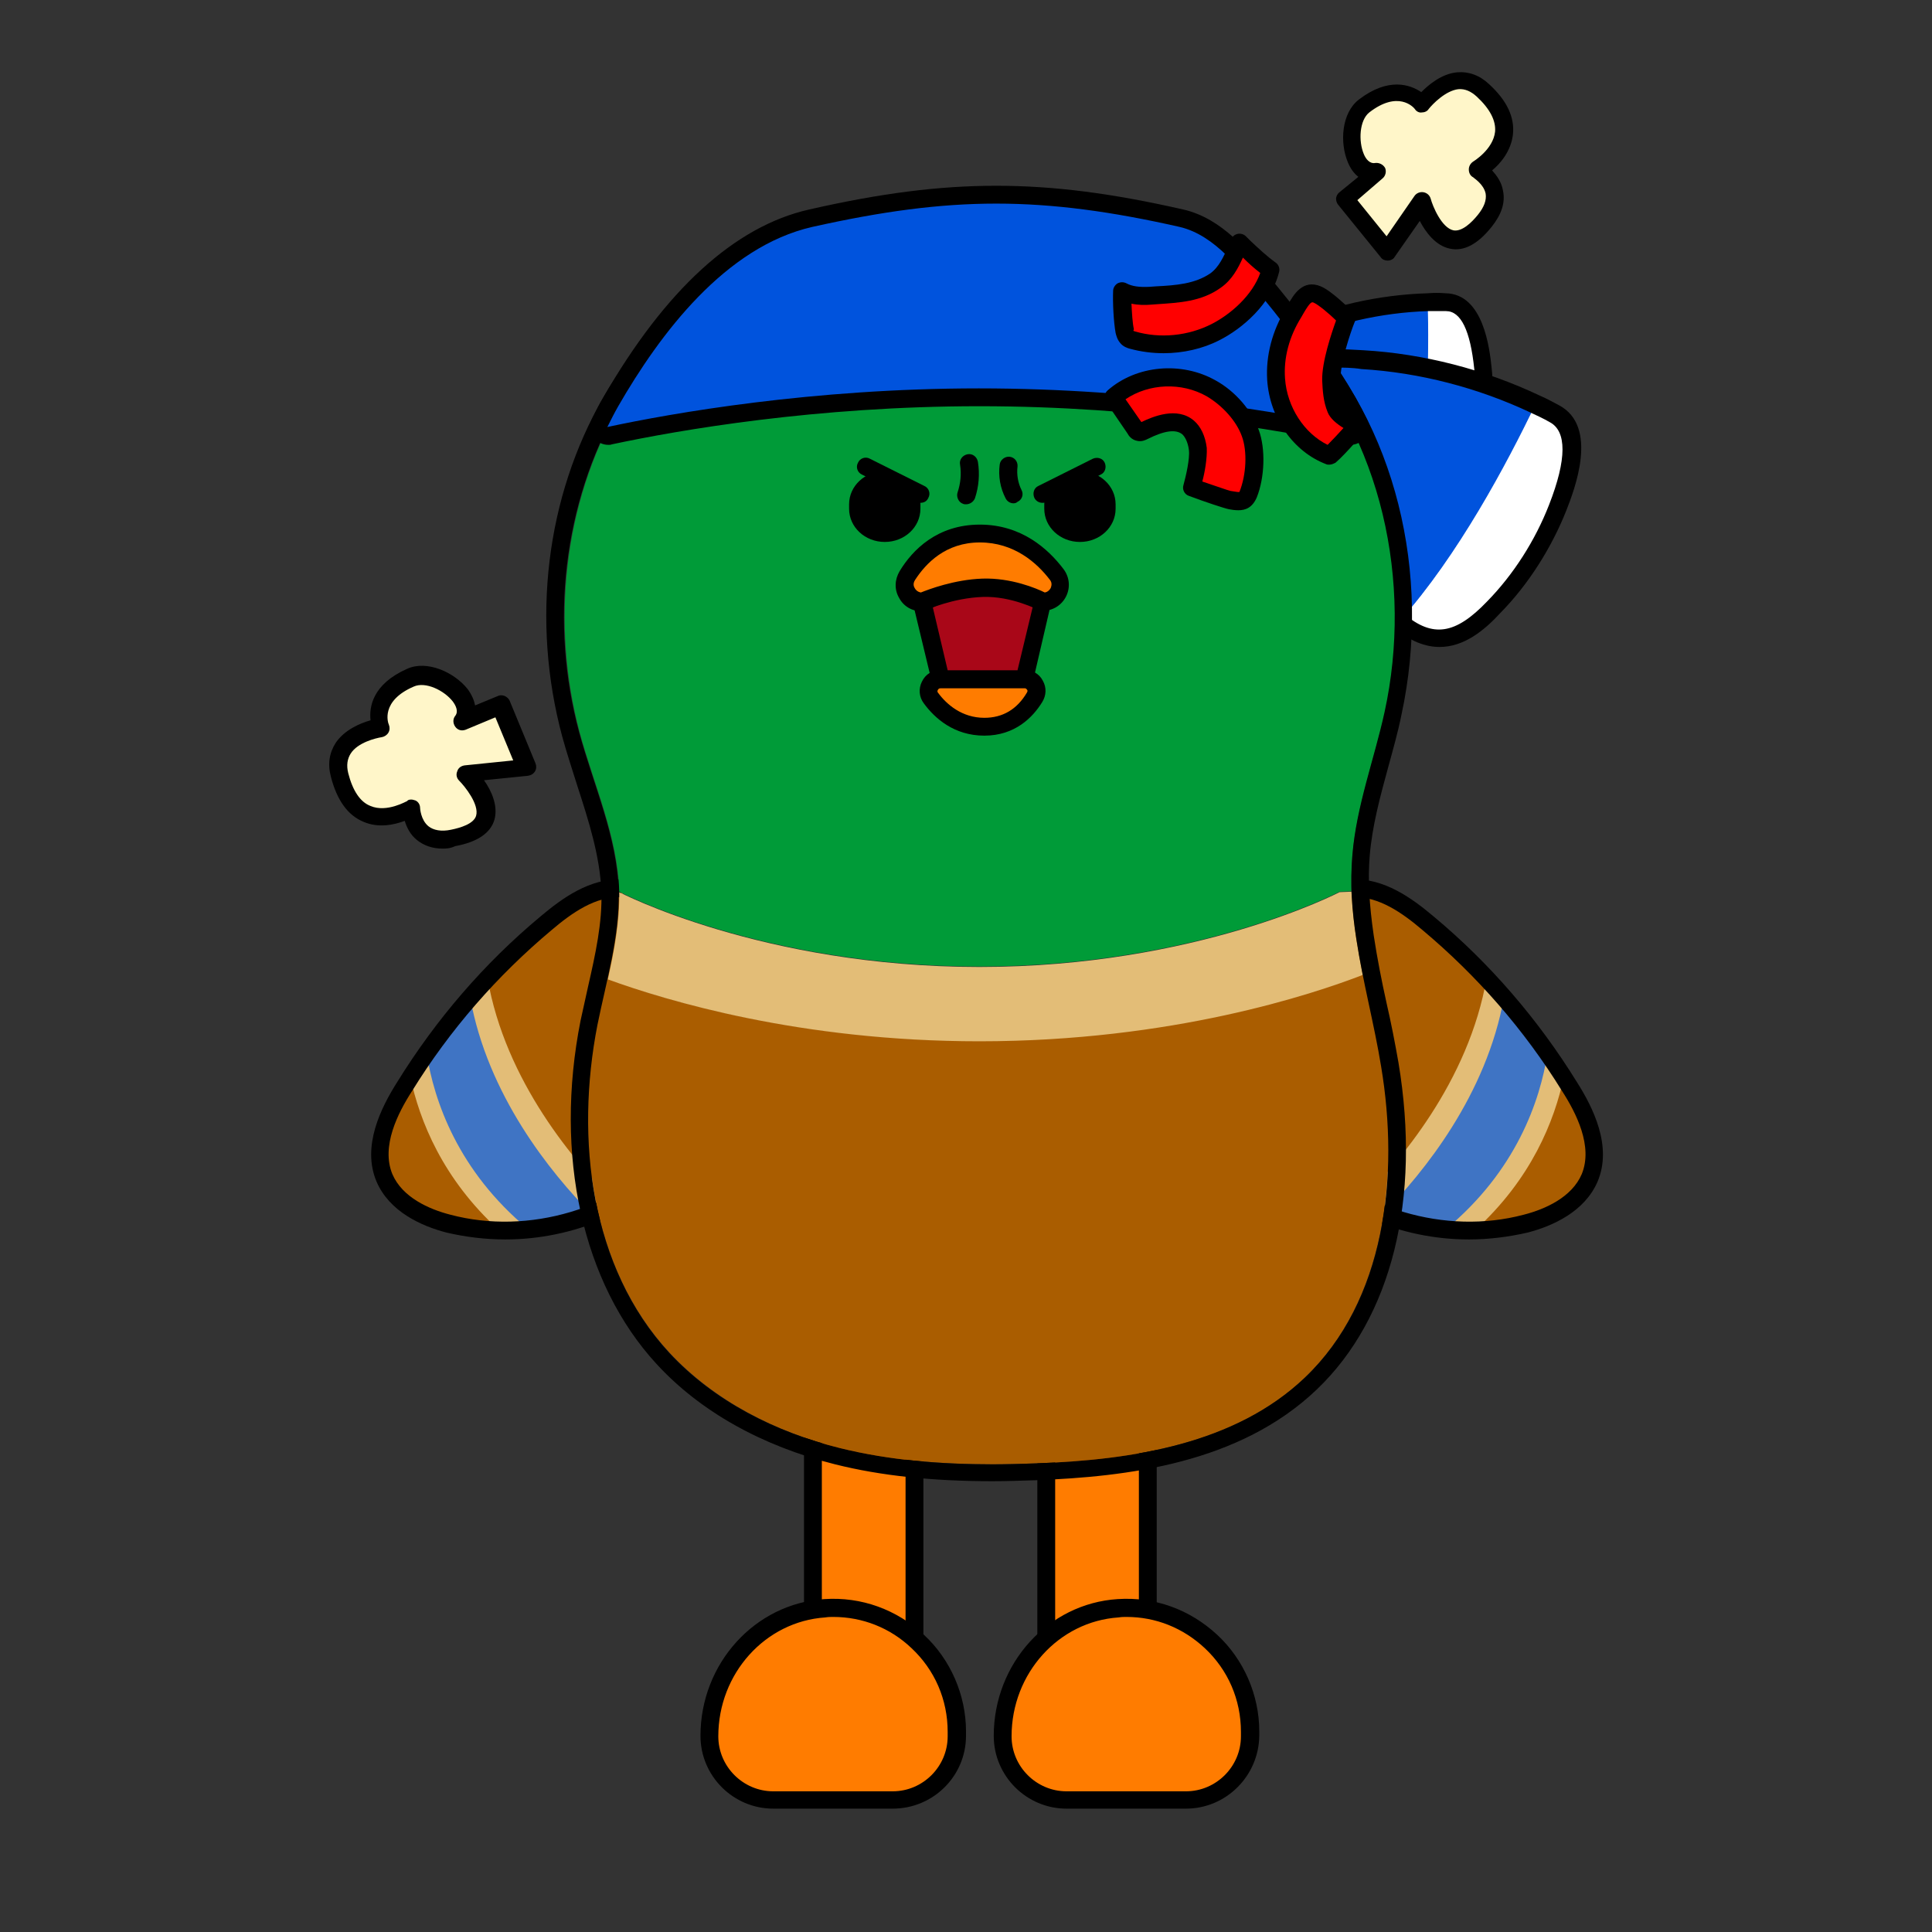 <?xml version="1.0" encoding="utf-8"?>
<!-- Generator: Adobe Illustrator 26.0.3, SVG Export Plug-In . SVG Version: 6.00 Build 0)  -->
<svg version="1.1" id="레이어_1" xmlns="http://www.w3.org/2000/svg" xmlns:xlink="http://www.w3.org/1999/xlink" x="0px"
	 y="0px" viewBox="0 0 390 390" style="enable-background:new 0 0 390 390;" xml:space="preserve">
<rect x="0" y="0" width="390" height="390" fill="#333333" stroke="none"/>
<style type="text/css">
	.st0{fill:#FFFFFF;}
	.st1{fill:#0053DD;}
	.st2{fill:#FF7C00;}
	.st3{fill:#AA5D00;}
	.st4{fill:#E3BD77;}
	.st5{fill:#3F74C4;}
	.st6{fill:#009B38;}
	.st7{fill-rule:evenodd;clip-rule:evenodd;}
	.st8{fill:#A90718;}
	.st9{fill:#FF0000;}
	.st10{fill:#FFF6C9;}
</style>
<g id="XMLID_194_">
	<g>
		<g>
			<path class="st0" d="M291.7,61c5.8,0.1,7,9,7.5,13.4c0.7,6.3,0.1,13.1-1.8,19.2c-2.1,6.9-5.3,10.7-12.7,9
				c3.5-13.7,3.7-30.7,3.4-41.5C289.4,61,290.6,61,291.7,61z"/>
		</g>
		<g>
			<path class="st1" d="M288.2,61c0.3,10.8,0.1,27.8-3.4,41.5c-0.2,0-0.4-0.1-0.6-0.1c-8.4-2.1-16.4-5.5-23.9-10
				c-3.3-2-6.5-4.2-8.9-7.2c-7.9-9.8-0.1-13.9,8.5-17.8C268.8,63.5,278.5,61.3,288.2,61z"/>
		</g>
	</g>
	<g>
		<g>
			<path d="M288,104.7c-1.1,0-2.3-0.1-3.6-0.4l-0.6-0.1c-8.6-2.2-16.8-5.6-24.4-10.2c-3.1-1.9-6.7-4.3-9.4-7.6
				c-3.1-3.8-4.2-7.2-3.5-10.3c1.2-4.9,6.7-7.6,12.7-10.3c9-4,19-6.3,29-6.6c1.2-0.1,2.4-0.1,3.6,0c7.7,0.1,8.9,11.3,9.3,15
				c0.7,6.6,0.1,13.6-1.8,19.9C297.6,99.2,294.9,104.7,288,104.7z M290.6,62.8c-0.8,0-1.5,0-2.3,0h0c-9.5,0.3-19,2.5-27.6,6.3
				c-5,2.2-9.9,4.6-10.6,7.8c-0.5,1.9,0.5,4.3,2.8,7.1c2.3,2.9,5.6,5,8.5,6.8c7.3,4.4,15.2,7.6,23.4,9.8l0.6,0.1
				c5.6,1.3,8.4-0.8,10.5-7.8c1.8-5.8,2.4-12.3,1.7-18.4c-0.8-7.8-2.7-11.7-5.7-11.7C291.3,62.8,291,62.8,290.6,62.8z"/>
		</g>
	</g>
</g>
<g id="XMLID_193_">
	<g>
		<g>
			<path class="st0" d="M313.8,83.5c6.3,3.4,2.7,14,0.7,19c-2.9,7.4-7.4,14.5-12.9,20.1c-6.2,6.4-11.9,8.8-19.1,2.7
				c11.7-13.1,21.6-31.8,27.4-43.8C311.3,82.1,312.6,82.8,313.8,83.5z"/>
		</g>
		<g>
			<path class="st1" d="M310,81.5c-5.8,12.1-15.7,30.7-27.4,43.8c-0.2-0.2-0.4-0.3-0.6-0.5c-8-7.2-15-15.5-20.7-24.6
				c-2.5-4-4.8-8.3-5.8-13c-3.1-15.3,7.8-15.4,19.6-14.7C287.1,73.3,299.1,76.3,310,81.5z"/>
		</g>
	</g>
	<g>
		<g>
			<path d="M290.6,130.6c-2.8,0-5.9-1.1-9.2-3.9c-0.3-0.2-0.5-0.4-0.7-0.6c-8.1-7.3-15.2-15.7-20.9-24.9c-2.4-3.8-4.9-8.4-6-13.6
				c-1.2-5.8-0.6-10,1.9-12.9c3.9-4.5,11.5-4.5,19.5-4c12.2,0.7,24.5,3.9,35.5,9.1l0,0c1.4,0.6,2.7,1.3,4,2
				c8.1,4.3,3.1,17.1,1.5,21.2c-3,7.6-7.7,15-13.3,20.7C299.6,127.3,295.5,130.6,290.6,130.6z M269.2,74.2c-4.7,0-8.7,0.6-10.8,3
				c-1.7,1.9-2,5.2-1.1,9.8c1,4.6,3.3,8.9,5.5,12.4c5.6,8.9,12.4,17.1,20.3,24.2c0.2,0.1,0.2,0.2,0.3,0.3c5.8,4.9,10.4,4.2,16.8-2.5
				c5.3-5.4,9.7-12.3,12.5-19.5c3.6-9.2,3.6-14.9,0.1-16.7c-1.2-0.7-2.5-1.3-3.8-1.9c-10.6-5-22.4-8.1-34.2-8.8
				C273,74.2,271.1,74.2,269.2,74.2z"/>
		</g>
	</g>
</g>
<g>
	<g>
		<g>
			<rect x="164.1" y="267" class="st2" width="20.5" height="87.7"/>
		</g>
		<g>
			<path d="M186.4,356.5h-24.1v-91.3h24.1V356.5z M165.9,352.9h16.9v-84h-16.9V352.9z"/>
		</g>
	</g>
	<g>
		<g>
			<path class="st2" d="M193.2,349.5c0-14.3-12.1-25.9-26.6-24.9c-13.3,0.9-23.3,12.5-23.3,25.8v0c0,7.1,5.8,12.9,12.9,12.9h24.1
				c7.1,0,12.9-5.8,12.9-12.9V349.5z"/>
		</g>
		<g>
			<path d="M180.2,365.1h-24.1c-8.1,0-14.7-6.6-14.7-14.7c0-14.6,11-26.7,25-27.6c7.5-0.5,14.6,2.1,20.1,7.2
				c5.4,5,8.5,12.2,8.5,19.5v0.9C195,358.5,188.4,365.1,180.2,365.1z M168.2,326.4c-0.5,0-1,0-1.6,0.1c-12.1,0.8-21.6,11.3-21.6,24
				c0,6.1,5,11.1,11.1,11.1h24.1c6.1,0,11.1-5,11.1-11.1v-0.9c0-6.5-2.6-12.5-7.3-16.9C179.7,328.6,174.1,326.4,168.2,326.4z"/>
		</g>
	</g>
</g>
<g>
	<g>
		<g>
			<rect x="211.2" y="265.4" class="st2" width="20.5" height="87.9"/>
		</g>
		<g>
			<path d="M233.5,355.1h-24.1v-91.5h24.1V355.1z M213,351.5h16.9v-84.3H213V351.5z"/>
		</g>
	</g>
	<g>
		<g>
			<path class="st2" d="M252.3,349.5c0-14.3-12.1-25.9-26.6-24.9c-13.3,0.9-23.3,12.5-23.3,25.8v0c0,7.1,5.8,12.9,12.9,12.9h24.1
				c7.1,0,12.9-5.8,12.9-12.9V349.5z"/>
		</g>
		<g>
			<path d="M239.4,365.1h-24.1c-8.1,0-14.7-6.6-14.7-14.7c0-14.6,11-26.7,25-27.6c7.5-0.5,14.6,2.1,20.1,7.2
				c5.4,5,8.5,12.2,8.5,19.5v0.9C254.1,358.5,247.5,365.1,239.4,365.1z M227.4,326.4c-0.5,0-1,0-1.6,0.1
				c-12.1,0.8-21.6,11.3-21.6,24c0,6.1,5,11.1,11.1,11.1h24.1c6.1,0,11.1-5,11.1-11.1v-0.9c0-6.5-2.6-12.5-7.3-16.9
				C238.8,328.6,233.3,326.4,227.4,326.4z"/>
		</g>
	</g>
</g>
<g>
	<g>
		<path id="XMLID_00000001641954881107050600000010680707732271786152_" class="st3" d="M273,179.2c5.7-0.2,10.8,3.4,15.2,7.1
			c11.2,9.4,20.9,20.5,28.6,32.9c3.5,5.6,6.6,12.4,4.1,18.5c-2.1,5.1-7.6,7.9-12.9,9.3c-16.5,4.4-35.2-1.1-46.7-13.8"/>
		<path class="st4" d="M307,205.3c-3.9,18.3-15.6,32.9-23.6,41.2c4.7,1.3,9.5,1.9,14.4,1.8c11.3-10.3,16-22,17.9-31
			C313,213.2,310.1,209.2,307,205.3z"/>
		<path class="st4" d="M300.1,197.4c-3.6,20.9-17.7,37.4-26,45.5c3.5,1.8,7.2,3.2,11.1,4.1c17.1-12.6,22.3-28.7,23.8-39.2
			C306.2,204.2,303.2,200.7,300.1,197.4z"/>
		<path class="st5" d="M279.1,245.1c4.1,1.6,8.4,2.6,12.8,3c14.1-11.7,19-25.8,20.5-35.6c-2.7-3.9-5.7-7.6-8.8-11.2
			C300.1,221,287.4,236.7,279.1,245.1z"/>
		<path d="M296.5,250.2c-13.7,0-27.4-5.7-36.5-15.9l2.7-2.4c11,12.1,29.1,17.5,44.9,13.3c4.3-1.1,9.7-3.5,11.7-8.2
			c2.3-5.6-1.1-12.3-4-16.8c-7.6-12.3-17.1-23.2-28.2-32.5c-4-3.4-8.8-6.8-14-6.6l-0.1-3.6c6.4-0.2,11.9,3.7,16.4,7.5
			c11.4,9.5,21.1,20.8,28.9,33.4c3.3,5.2,7.2,13,4.2,20.1c-2.6,6.1-9.1,9-14.1,10.3C304.5,249.7,300.5,250.2,296.5,250.2z"/>
	</g>
	<g>
		<path id="XMLID_00000044169676241677849380000013516624743591877505_" class="st3" d="M125.4,179.2c-5.7-0.2-10.8,3.4-15.2,7.1
			c-11.2,9.4-20.9,20.5-28.6,32.9c-3.5,5.6-6.6,12.4-4.1,18.5c2.1,5.1,7.6,7.9,12.9,9.3c16.5,4.4,35.2-1.1,46.7-13.8"/>
		<path class="st4" d="M91.5,205.3c3.9,18.3,15.6,32.9,23.6,41.2c-4.7,1.3-9.5,1.9-14.4,1.8c-11.3-10.3-16-22-17.9-31
			C85.5,213.2,88.4,209.2,91.5,205.3z"/>
		<path class="st4" d="M98.4,197.4c3.6,20.9,17.7,37.4,26,45.5c-3.5,1.8-7.2,3.2-11.1,4.1c-17.1-12.6-22.3-28.7-23.8-39.2
			C92.3,204.2,95.3,200.7,98.4,197.4z"/>
		<path class="st5" d="M119.4,245.1c-4.1,1.6-8.4,2.6-12.8,3c-14.1-11.7-19-25.8-20.5-35.6c2.7-3.9,5.7-7.6,8.8-11.2
			C98.4,221,111.1,236.7,119.4,245.1z"/>
		<path d="M102,250.2c13.7,0,27.4-5.7,36.5-15.9l-2.7-2.4c-11,12.1-29.1,17.5-44.9,13.3c-4.3-1.1-9.7-3.5-11.7-8.2
			c-2.3-5.6,1.1-12.3,4-16.8c7.6-12.3,17.1-23.2,28.2-32.5c4-3.4,8.8-6.8,14-6.6l0.1-3.6c-6.4-0.2-11.9,3.7-16.4,7.5
			c-11.4,9.5-21.1,20.8-28.9,33.4c-3.3,5.2-7.2,13-4.2,20.1c2.6,6.1,9.1,9,14.1,10.3C93.9,249.7,98,250.2,102,250.2z"/>
	</g>
</g>
<g>
	<g id="XMLID_218_">
		<g>
			<g>
				<path class="st3" d="M278.8,215.3c3.7,22.1,0.8,47.3-15.4,62.8c-14,13.4-34.8,16.6-54.2,17.3c-13.3,0.5-26.8,0.1-39.7-3.1
					c-12.9-3.2-25.3-9.5-34.4-19.3c-15.9-17.2-19-43.2-14.5-66.1c0.6-3.1,1.4-6.2,2-9.3c11.8,4.3,38.9,12.5,75,12.5
					c38.8,0,67.2-9.5,77.4-13.4C276.3,202.9,277.7,209.1,278.8,215.3z"/>
			</g>
			<g>
				<path class="st4" d="M273.8,189.6c0.4,2.4,0.8,4.8,1.3,7.2c-10.1,3.9-38.5,13.4-77.4,13.4c-36.1,0-63.2-8.2-75-12.5
					c1.3-5.8,2.4-11.7,2.3-17.6c0,0,28.9,15.1,72.7,15.1s72.7-15.1,72.7-15.1l2.4-0.1C273,183.1,273.3,186.4,273.8,189.6z"/>
			</g>
			<g>
				<path class="st6" d="M273,172.6c-0.2,2.4-0.2,4.9-0.2,7.3l-2.4,0.1c0,0-28.9,15.1-72.7,15.1S125,180,125,180
					c-0.3-11.1-5.1-21.5-8-32.2c-5.8-21.9-3.3-46.1,8-65.8c26.9-46.8,99.3-52,135.8-13.2c18.4,19.5,24.5,48.8,18.8,74.9
					C277.4,153.4,273.9,162.8,273,172.6z"/>
			</g>
		</g>
	</g>
</g>
<g>
	<g>
		<path d="M197.7,42.9c23.3,0,46.8,8.6,63,25.9c18.3,19.5,24.5,48.8,18.8,74.9c-2.1,9.6-5.7,19-6.5,28.9c-0.5,5.7-0.1,11.3,0.8,17
			c1.3,8.6,3.6,17.1,5,25.7c3.7,22.1,0.9,47.3-15.4,62.8c-14.1,13.4-34.8,16.6-54.2,17.3c-2.9,0.1-5.9,0.2-8.8,0.2
			c-10.4,0-20.8-0.8-30.9-3.3c-12.9-3.2-25.3-9.4-34.4-19.2c-15.9-17.2-19-43.2-14.5-66.2c1.8-8.9,4.5-17.8,4.3-26.9
			c-0.3-11.1-5.1-21.5-8-32.2c-5.9-21.9-3.3-46.1,8-65.8C139.9,56.1,168.7,42.9,197.7,42.9 M197.7,39.3c-32.3,0-61.4,15.7-75.9,40.9
			c-11.6,20.1-14.6,45.1-8.3,68.5c0.9,3.3,2,6.6,3,9.8c2.4,7.4,4.6,14.3,4.9,21.5c0.2,6.3-1.2,12.6-2.7,19.2c-0.5,2.3-1,4.6-1.5,6.8
			c-5.4,27.2,0.4,53.1,15.3,69.3c8.8,9.6,21.3,16.6,36.1,20.3c9.2,2.3,19.6,3.4,31.7,3.4c2.8,0,5.7-0.1,8.9-0.2
			c18.1-0.7,40.9-3.3,56.6-18.3c15.1-14.4,21.1-38.4,16.5-66c-0.7-4-1.5-8.1-2.4-12c-1-4.5-1.9-9.1-2.6-13.7
			c-0.9-6.2-1.2-11.3-0.8-16.1c0.5-6,2.1-11.9,3.8-18.1c0.9-3.3,1.9-6.8,2.6-10.3c6.2-28.7-1.3-58.6-19.7-78.2
			C247.2,49.2,223.3,39.3,197.7,39.3L197.7,39.3z"/>
	</g>
</g>
<g>
	<g>
		<g>
			<path class="st1" d="M122.7,88c-0.6,0-1.1-0.3-1.4-0.7c-0.4-0.5-0.5-1.3-0.2-1.9c0.7-1.5,1.5-2.9,2.3-4.3
				c12.2-21.3,25.8-33.8,40.3-37.1c14.4-3.3,25.9-4.7,37.4-4.7c11.5,0,23,1.5,37.4,4.7c7.2,1.6,12.4,8.1,16.6,13.3l1.4,1.7
				c6.4,7.8,11.4,15,15.5,22.1c0.8,1.4,1.6,2.9,2.3,4.3c0.3,0.6,0.2,1.4-0.2,1.9c-0.3,0.4-0.9,0.7-1.4,0.7c-0.1,0-0.3,0-0.4,0
				c-13.7-2.9-41.6-7.8-74.6-7.8c-33.1,0-60.9,4.9-74.6,7.8C123,88,122.8,88,122.7,88z"/>
		</g>
	</g>
	<g>
		<g>
			<path d="M201.1,41.1c11.6,0,23.3,1.6,37,4.7c7.3,1.7,12.5,8.9,16.9,14.4c5.7,6.9,10.9,14.1,15.4,21.8c0.8,1.4,1.5,2.8,2.2,4.2
				c-13-2.8-41.4-7.8-75-7.8s-62,5-75,7.8c0.7-1.4,1.4-2.8,2.2-4.2c8.4-14.6,21.6-32.2,39.2-36.2C177.9,42.7,189.5,41.1,201.1,41.1
				 M201.1,37.5c-11.6,0-23.3,1.5-37.8,4.8c-15,3.4-29,16.2-41.5,37.9c-0.8,1.3-1.5,2.8-2.3,4.4c-0.6,1.2-0.5,2.7,0.4,3.8
				c0.7,0.9,1.8,1.4,2.9,1.4c0.2,0,0.5,0,0.7-0.1c13.6-2.9,41.3-7.7,74.2-7.7s60.6,4.8,74.2,7.7c0.2,0.1,0.5,0.1,0.7,0.1
				c1.1,0,2.2-0.5,2.9-1.4c0.8-1.1,1-2.6,0.4-3.8c-0.8-1.6-1.6-3.1-2.3-4.4c-4.1-7.2-9.3-14.5-15.7-22.3c-0.4-0.5-0.9-1.1-1.4-1.7
				c-4.4-5.4-9.8-12.1-17.6-13.9C224.4,39,212.7,37.5,201.1,37.5L201.1,37.5z"/>
		</g>
	</g>
</g>
<g>
	<g>
		<g>
			<g>
				<g>
					<g>
						<g>
							<path class="st7" d="M218,109.4L218,109.4c-4,0-7.2-3-7.2-6.7v-0.9c0-3.7,3.2-6.7,7.2-6.7c4,0,7.2,3,7.2,6.7v0.9
								C225.2,106.4,222,109.4,218,109.4"/>
						</g>
					</g>
				</g>
				<g>
					<g>
						<g>
							<path class="st7" d="M178.6,109.4L178.6,109.4c-4,0-7.2-3-7.2-6.7v-0.9c0-3.7,3.2-6.7,7.2-6.7s7.2,3,7.2,6.7v0.9
								C185.8,106.4,182.6,109.4,178.6,109.4"/>
						</g>
					</g>
				</g>
			</g>
		</g>
	</g>
	<g>
		<g>
			<line class="st6" x1="174.8" y1="94.2" x2="185.8" y2="99.7"/>
		</g>
		<g>
			<path d="M185.8,101.5c-0.3,0-0.6-0.1-0.8-0.2l-11-5.5c-0.9-0.4-1.3-1.5-0.8-2.4c0.4-0.9,1.5-1.3,2.4-0.8l11,5.5
				c0.9,0.4,1.3,1.5,0.8,2.4C187.1,101.2,186.5,101.5,185.8,101.5z"/>
		</g>
	</g>
	<g>
		<g>
			<line class="st6" x1="221.4" y1="94.2" x2="210.4" y2="99.7"/>
		</g>
		<g>
			<path d="M210.4,101.5c-0.7,0-1.3-0.4-1.6-1c-0.4-0.9-0.1-2,0.8-2.4l11-5.5c0.9-0.4,2-0.1,2.4,0.8c0.4,0.9,0.1,2-0.8,2.4l-11,5.5
				C211,101.5,210.7,101.5,210.4,101.5z"/>
		</g>
	</g>
	<g>
		<g>
			<path d="M195,101.8c-0.2,0-0.4,0-0.6-0.1c-0.9-0.3-1.4-1.4-1.1-2.3c0.6-1.8,0.8-3.7,0.5-5.6c-0.2-1,0.5-1.9,1.5-2.1
				c1-0.2,1.9,0.5,2.1,1.5c0.4,2.5,0.2,5-0.6,7.4C196.5,101.3,195.8,101.8,195,101.8z"/>
		</g>
	</g>
	<g>
		<g>
			<path d="M204.6,101.6c-0.7,0-1.3-0.4-1.6-1c-1.1-2.1-1.5-4.5-1.2-6.8c0.1-1,1.1-1.7,2-1.6c1,0.1,1.7,1,1.6,2
				c-0.2,1.6,0.1,3.3,0.8,4.7c0.5,0.9,0.1,2-0.8,2.4C205.2,101.5,204.9,101.6,204.6,101.6z"/>
		</g>
	</g>
</g>
<g>
	<g>
		<g>
			<path class="st2" d="M206.8,137.1c1.9,0,3.1,2.1,2.1,3.7c-1.7,2.7-4.8,5.9-10.2,5.9c-5.3,0-8.8-3.1-10.8-5.8
				c-1.2-1.6,0-3.9,2-3.9H206.8z"/>
		</g>
		<g>
			<path d="M198.7,148.5c-6.1,0-10-3.5-12.2-6.5c-1-1.3-1.1-3-0.4-4.4c0.7-1.5,2.2-2.4,3.8-2.4h16.9c1.5,0,3,0.8,3.7,2.2
				c0.8,1.4,0.7,3-0.1,4.3C208.5,144.8,204.9,148.5,198.7,148.5z M189.9,138.9c-0.3,0-0.5,0.2-0.6,0.4c-0.1,0.2-0.1,0.4,0.1,0.6
				c1.7,2.3,4.8,5,9.3,5c3.7,0,6.6-1.7,8.6-5.1c0.2-0.3,0.1-0.5,0-0.6c-0.1-0.1-0.2-0.3-0.5-0.3H189.9z"/>
		</g>
	</g>
	<g>
		<g>
			<polygon class="st8" points="186.2,121.5 189.9,137.1 206.8,137.1 210.5,121.5 200,114.6 			"/>
		</g>
		<g>
			<path d="M208.2,138.9h-19.8l-4.4-18.3l16-8l12.4,8.2L208.2,138.9z M191.3,135.3h14.1l3.1-12.9l-8.6-5.6l-11.6,5.8L191.3,135.3z"
				/>
		</g>
	</g>
	<g>
		<g>
			<path class="st2" d="M186.2,121.5c-2.7,0-4.4-3-3-5.3c2.4-3.9,6.9-8.5,14.6-8.5c7.6,0,12.6,4.4,15.5,8.3c1.7,2.3,0.1,5.6-2.8,5.6
				c0,0-5.7-3-12.2-2.8C191.9,118.9,186.2,121.5,186.2,121.5z"/>
		</g>
		<g>
			<path d="M210.5,123.3H210l-0.4-0.2c-0.1,0-5.4-2.8-11.2-2.6c-6,0.2-11.4,2.6-11.5,2.7l-0.4,0.2l-0.4,0c-2,0-3.7-1-4.6-2.7
				c-1-1.7-0.9-3.7,0.1-5.4c2.6-4.3,7.6-9.4,16.2-9.4c8.4,0,13.8,4.9,16.9,9c1.2,1.6,1.4,3.7,0.5,5.5
				C214.3,122.2,212.5,123.3,210.5,123.3z M197.8,109.5c-6.9,0-10.9,4.2-13.1,7.6c-0.5,0.8-0.2,1.4,0,1.7c0.1,0.2,0.5,0.7,1.2,0.8
				c1.5-0.6,6.7-2.6,12.4-2.8c5.8-0.2,11,2,12.6,2.8c0.7-0.1,1.1-0.7,1.2-0.9c0.1-0.3,0.4-1-0.2-1.7
				C209.3,113.6,204.7,109.5,197.8,109.5z"/>
		</g>
	</g>
</g>
<g>
	<g>
		<g>
			<path class="st9" d="M232.1,59.6c-1.9,0.1-4,0-5.7-0.9c-0.1,2.2,0.1,6,0.5,8.1c0.1,0.4,0.2,0.8,0.4,1.2c0.3,0.3,0.7,0.5,1.2,0.6
				c5.6,1.6,11.7,1,16.8-1.6c4.8-2.4,9.8-7.3,11.1-12.6c-2.3-1.6-4.2-3.5-6.2-5.4c-1.3,2.8-2.3,5.8-5,7.7
				C241.5,59.3,236.9,59.3,232.1,59.6z"/>
		</g>
		<g>
			<path d="M234.9,71.3c-2.3,0-4.6-0.3-6.8-0.9c-0.4-0.1-1.4-0.4-2-1.2c-0.6-0.7-0.8-1.6-0.9-2c-0.4-2.2-0.6-6.1-0.5-8.5
				c0-0.6,0.4-1.2,0.9-1.5c0.6-0.3,1.2-0.3,1.8,0c1.1,0.6,2.6,0.8,4.6,0.7l1.4-0.1c4-0.2,7.8-0.5,10.9-2.6c1.8-1.3,2.7-3.4,3.7-5.6
				l0.6-1.4c0.2-0.5,0.7-0.9,1.3-1s1.2,0.1,1.6,0.5l0.9,0.9c1.7,1.6,3.3,3.1,5.1,4.4c0.6,0.4,0.9,1.2,0.7,1.9
				c-1.6,6.5-7.5,11.5-12.1,13.8C242.8,70.4,238.8,71.3,234.9,71.3z M228.8,66.8c0,0,0.1,0,0.3,0.1c5.1,1.5,10.8,0.9,15.5-1.5
				c3.9-2,8.2-5.8,9.8-10.3c-1.3-1-2.4-2-3.5-3.1c-1,2.2-2.2,4.5-4.5,6.1c-3.9,2.8-8.4,3-12.7,3.3l-1.4,0.1c0,0,0,0,0,0
				c-1.1,0.1-2.5,0.1-3.9-0.2c0.1,1.9,0.2,3.9,0.5,5.2C228.8,66.6,228.8,66.7,228.8,66.8C228.8,66.8,228.8,66.8,228.8,66.8z
				 M232.1,59.6L232.1,59.6L232.1,59.6z"/>
		</g>
	</g>
	<g>
		<g>
			<path class="st9" d="M257.6,76.6c0.4,6.6,4.6,13.1,10.8,15.4c2.1-1.8,5.7-6.1,5.7-6.1s-3.6-1.6-4.4-3.4c-0.8-1.8-0.9-3.8-0.9-5.8
				c-0.1-4.4,3.1-12.5,3.1-12.5s-3.9-4-5.9-4.8c-2.4-1-3.5,1.5-4.8,3.7C258.7,67.1,257.3,71.8,257.6,76.6z"/>
		</g>
		<g>
			<path d="M268.3,93.8c-0.2,0-0.4,0-0.6-0.1c-6.6-2.5-11.4-9.3-11.9-17l0,0c-0.3-4.9,1-9.9,3.8-14.5l0.4-0.7c1.1-2,3-5.2,6.6-3.7
				c2.2,0.9,5.8,4.5,6.5,5.2c0.5,0.5,0.7,1.3,0.4,1.9c-0.9,2.2-3,8.5-2.9,11.8c0.1,1.8,0.1,3.6,0.8,5.1c0.3,0.7,2.1,1.8,3.5,2.4
				c0.5,0.2,0.9,0.7,1,1.2c0.1,0.6,0,1.1-0.4,1.6c-0.1,0.2-3.7,4.5-5.9,6.4C269.2,93.6,268.8,93.8,268.3,93.8z M259.4,76.4
				c0.4,5.8,3.9,11.1,8.6,13.4c1-1,2.3-2.4,3.2-3.4c-1.3-0.8-2.7-1.9-3.2-3.2c-0.9-2.2-1-4.4-1.1-6.4c-0.1-3.7,1.9-9.6,2.8-12.1
				c-1.5-1.5-3.6-3.2-4.5-3.6c-0.4-0.2-0.7-0.2-2.1,2.2l-0.4,0.7C260.2,68,259.1,72.3,259.4,76.4L259.4,76.4z"/>
		</g>
	</g>
	<g>
		<g>
			<path class="st9" d="M244.4,78.5c-6.1-3.5-14.4-2.9-19.7,1.8c1.4,2.1,2.8,4.2,4.3,6.3c0.2,0.3,0.5,0.7,0.9,0.8
				c0.3,0.1,0.7-0.1,0.9-0.2c2.8-1.4,6.5-2.7,8.9-0.7c1.2,1,1.8,2.7,2,4.3c0.3,2.6-1.2,7.7-1.2,7.7s6.8,2.4,7.5,2.6
				c1.9,0.3,3.2,0.6,3.9-1.1c1.4-3.5,1.7-8.8,0.4-12.3C251,83.8,247.8,80.4,244.4,78.5z"/>
		</g>
		<g>
			<path d="M250,103c-0.7,0-1.4-0.1-1.9-0.2c-1-0.2-4.9-1.5-8.1-2.7c-0.9-0.3-1.4-1.3-1.1-2.2c0.5-1.8,1.3-5.3,1.1-7
				c-0.1-1-0.5-2.4-1.3-3.2c-1.3-1.1-3.6-0.8-7,0.9c-0.4,0.2-1.2,0.6-2.1,0.4c-1.2-0.2-1.8-1.1-2-1.5l-4.3-6.3
				c-0.5-0.8-0.4-1.8,0.3-2.4c5.8-5.1,14.9-5.9,21.8-2l0,0c4,2.2,7.3,6.1,8.7,10c1.4,3.8,1.2,9.6-0.4,13.6
				C252.8,102.5,251.4,103,250,103z M242.7,97.2c2.7,0.9,5.2,1.8,5.7,1.9c0.8,0.1,1.6,0.3,1.8,0.2c1.4-3.5,1.6-8.2,0.5-11.2
				c-1.1-3.1-3.9-6.2-7.1-8.1l0,0c-5.1-2.9-11.7-2.6-16.4,0.6l3.2,4.6c2.3-1.1,7.2-3.2,10.6-0.3c1.4,1.2,2.3,3.1,2.6,5.5
				C243.7,92.5,243.2,95.4,242.7,97.2z"/>
		</g>
	</g>
</g>
<g>
	<g>
		<path class="st10" d="M93.2,145.6l7.7-3.2l5.2,12.6l-12.2,1.3c0,0,10.7,10.6-2.6,13c-8.2,1.5-8.4-6.2-8.4-6.2s-11.2,6.8-14.5-6.7
			c-2-8.1,8.3-9.5,8.3-9.5s-2.6-6.3,6-10.1C87.8,134.6,96.5,141.4,93.2,145.6z"/>
	</g>
	<g>
		<path d="M89.3,171.3c-2,0-3.7-0.6-5.1-1.7c-1.4-1.1-2.1-2.6-2.5-3.9c-2.1,0.8-5.3,1.5-8.3,0.2c-3.2-1.3-5.4-4.4-6.6-9.1
			c-0.7-2.6-0.3-4.9,1-6.9c1.8-2.6,4.9-3.9,7-4.5c-0.3-2.7,0.4-7.3,7.4-10.4c4-1.8,9.5,0.7,12.2,4.1c0.8,1.1,1.3,2.2,1.5,3.3
			l4.6-1.9c0.4-0.2,0.9-0.2,1.4,0c0.4,0.2,0.8,0.5,1,1l5.2,12.6c0.2,0.5,0.2,1.1-0.1,1.6c-0.3,0.5-0.8,0.8-1.4,0.9l-8.9,0.9
			c1.5,2.1,2.9,5.2,2.1,8c-0.8,2.7-3.5,4.5-7.9,5.3C90.8,171.3,90,171.3,89.3,171.3z M83,161.4c0.3,0,0.6,0.1,0.9,0.2
			c0.6,0.3,0.9,0.9,0.9,1.5c0,0,0.1,2.4,1.7,3.7c1,0.8,2.6,1.1,4.5,0.7c2-0.4,4.6-1.2,5.1-2.8c0.7-2.3-2.3-6-3.4-7.1
			c-0.5-0.5-0.7-1.2-0.4-1.9c0.2-0.7,0.8-1.1,1.5-1.2l9.8-1l-3.6-8.7l-6,2.5c-0.8,0.3-1.6,0.1-2.1-0.6c-0.5-0.7-0.5-1.6,0-2.2
			c0.7-0.9,0.1-2.1-0.5-2.9c-1.7-2.2-5.5-4.1-7.9-3c-6.7,2.9-5.2,7.3-5,7.7c0.2,0.5,0.2,1.1-0.1,1.6c-0.3,0.5-0.8,0.8-1.3,0.9
			c-1.3,0.2-4.9,1.1-6.3,3.3c-0.7,1.1-0.9,2.4-0.5,4c0.9,3.5,2.4,5.8,4.5,6.6c3.3,1.4,7.3-1,7.4-1C82.3,161.5,82.6,161.4,83,161.4z"
			/>
	</g>
</g>
<g>
	<g>
		<path class="st10" d="M278,34.9l-6.5,5.2l8.6,10.6l7-10.1c0,0,4.2,14.4,12.7,3.9c5.3-6.5-1.4-10.3-1.4-10.3s11.3-6.6,1.1-16
			c-6.2-5.7-12.4,2.8-12.4,2.8s-4.3-5.3-11.7,0.4C271,24.9,272.7,35.8,278,34.9z"/>
	</g>
	<g>
		<path d="M280.1,52.6c-0.5,0-1.1-0.2-1.4-0.7l-8.6-10.6c-0.3-0.4-0.4-0.8-0.4-1.3c0.1-0.5,0.3-0.9,0.7-1.2l3.8-3.1
			c-0.9-0.7-1.6-1.7-2.1-2.9c-1.7-4-1.3-10,2.2-12.7c6-4.6,10.4-3,12.6-1.5c1.5-1.5,4.1-3.7,7.2-4c2.4-0.2,4.6,0.6,6.5,2.4
			c3.6,3.3,5.2,6.7,4.8,10.2c-0.4,3.3-2.5,5.8-4.2,7.2c0.9,1,1.9,2.3,2.2,4.1c0.5,2.4-0.3,4.8-2.3,7.3c-2.8,3.5-5.6,5-8.4,4.4
			c-2.9-0.6-4.9-3.3-6.1-5.6l-5.1,7.3C281.3,52.3,280.7,52.6,280.1,52.6C280.1,52.6,280.1,52.6,280.1,52.6z M274,40.4l5.9,7.3
			l5.6-8.1c0.4-0.6,1.1-0.9,1.8-0.8c0.7,0.1,1.3,0.6,1.5,1.3c0.4,1.5,2.2,5.9,4.6,6.4c1.7,0.3,3.6-1.5,4.9-3.1
			c1.3-1.6,1.8-3,1.6-4.3c-0.4-2-2.5-3.2-2.5-3.3c-0.6-0.3-0.9-0.9-0.9-1.6c0-0.6,0.3-1.2,0.9-1.6c0,0,4-2.4,4.4-6
			c0.2-2.2-1-4.6-3.7-7.1c-1.2-1.1-2.4-1.6-3.7-1.5c-2.6,0.3-5.2,3-6,4c-0.3,0.5-0.9,0.7-1.4,0.7c-0.5,0.1-1.1-0.2-1.4-0.7
			c-0.3-0.4-3.4-3.8-9.2,0.7c-2,1.6-2.2,5.8-1.1,8.4c0.4,1,1.2,2,2.3,1.8c0.8-0.1,1.6,0.3,2,1c0.3,0.7,0.1,1.6-0.5,2.1L274,40.4z"/>
	</g>
</g>
</svg>
